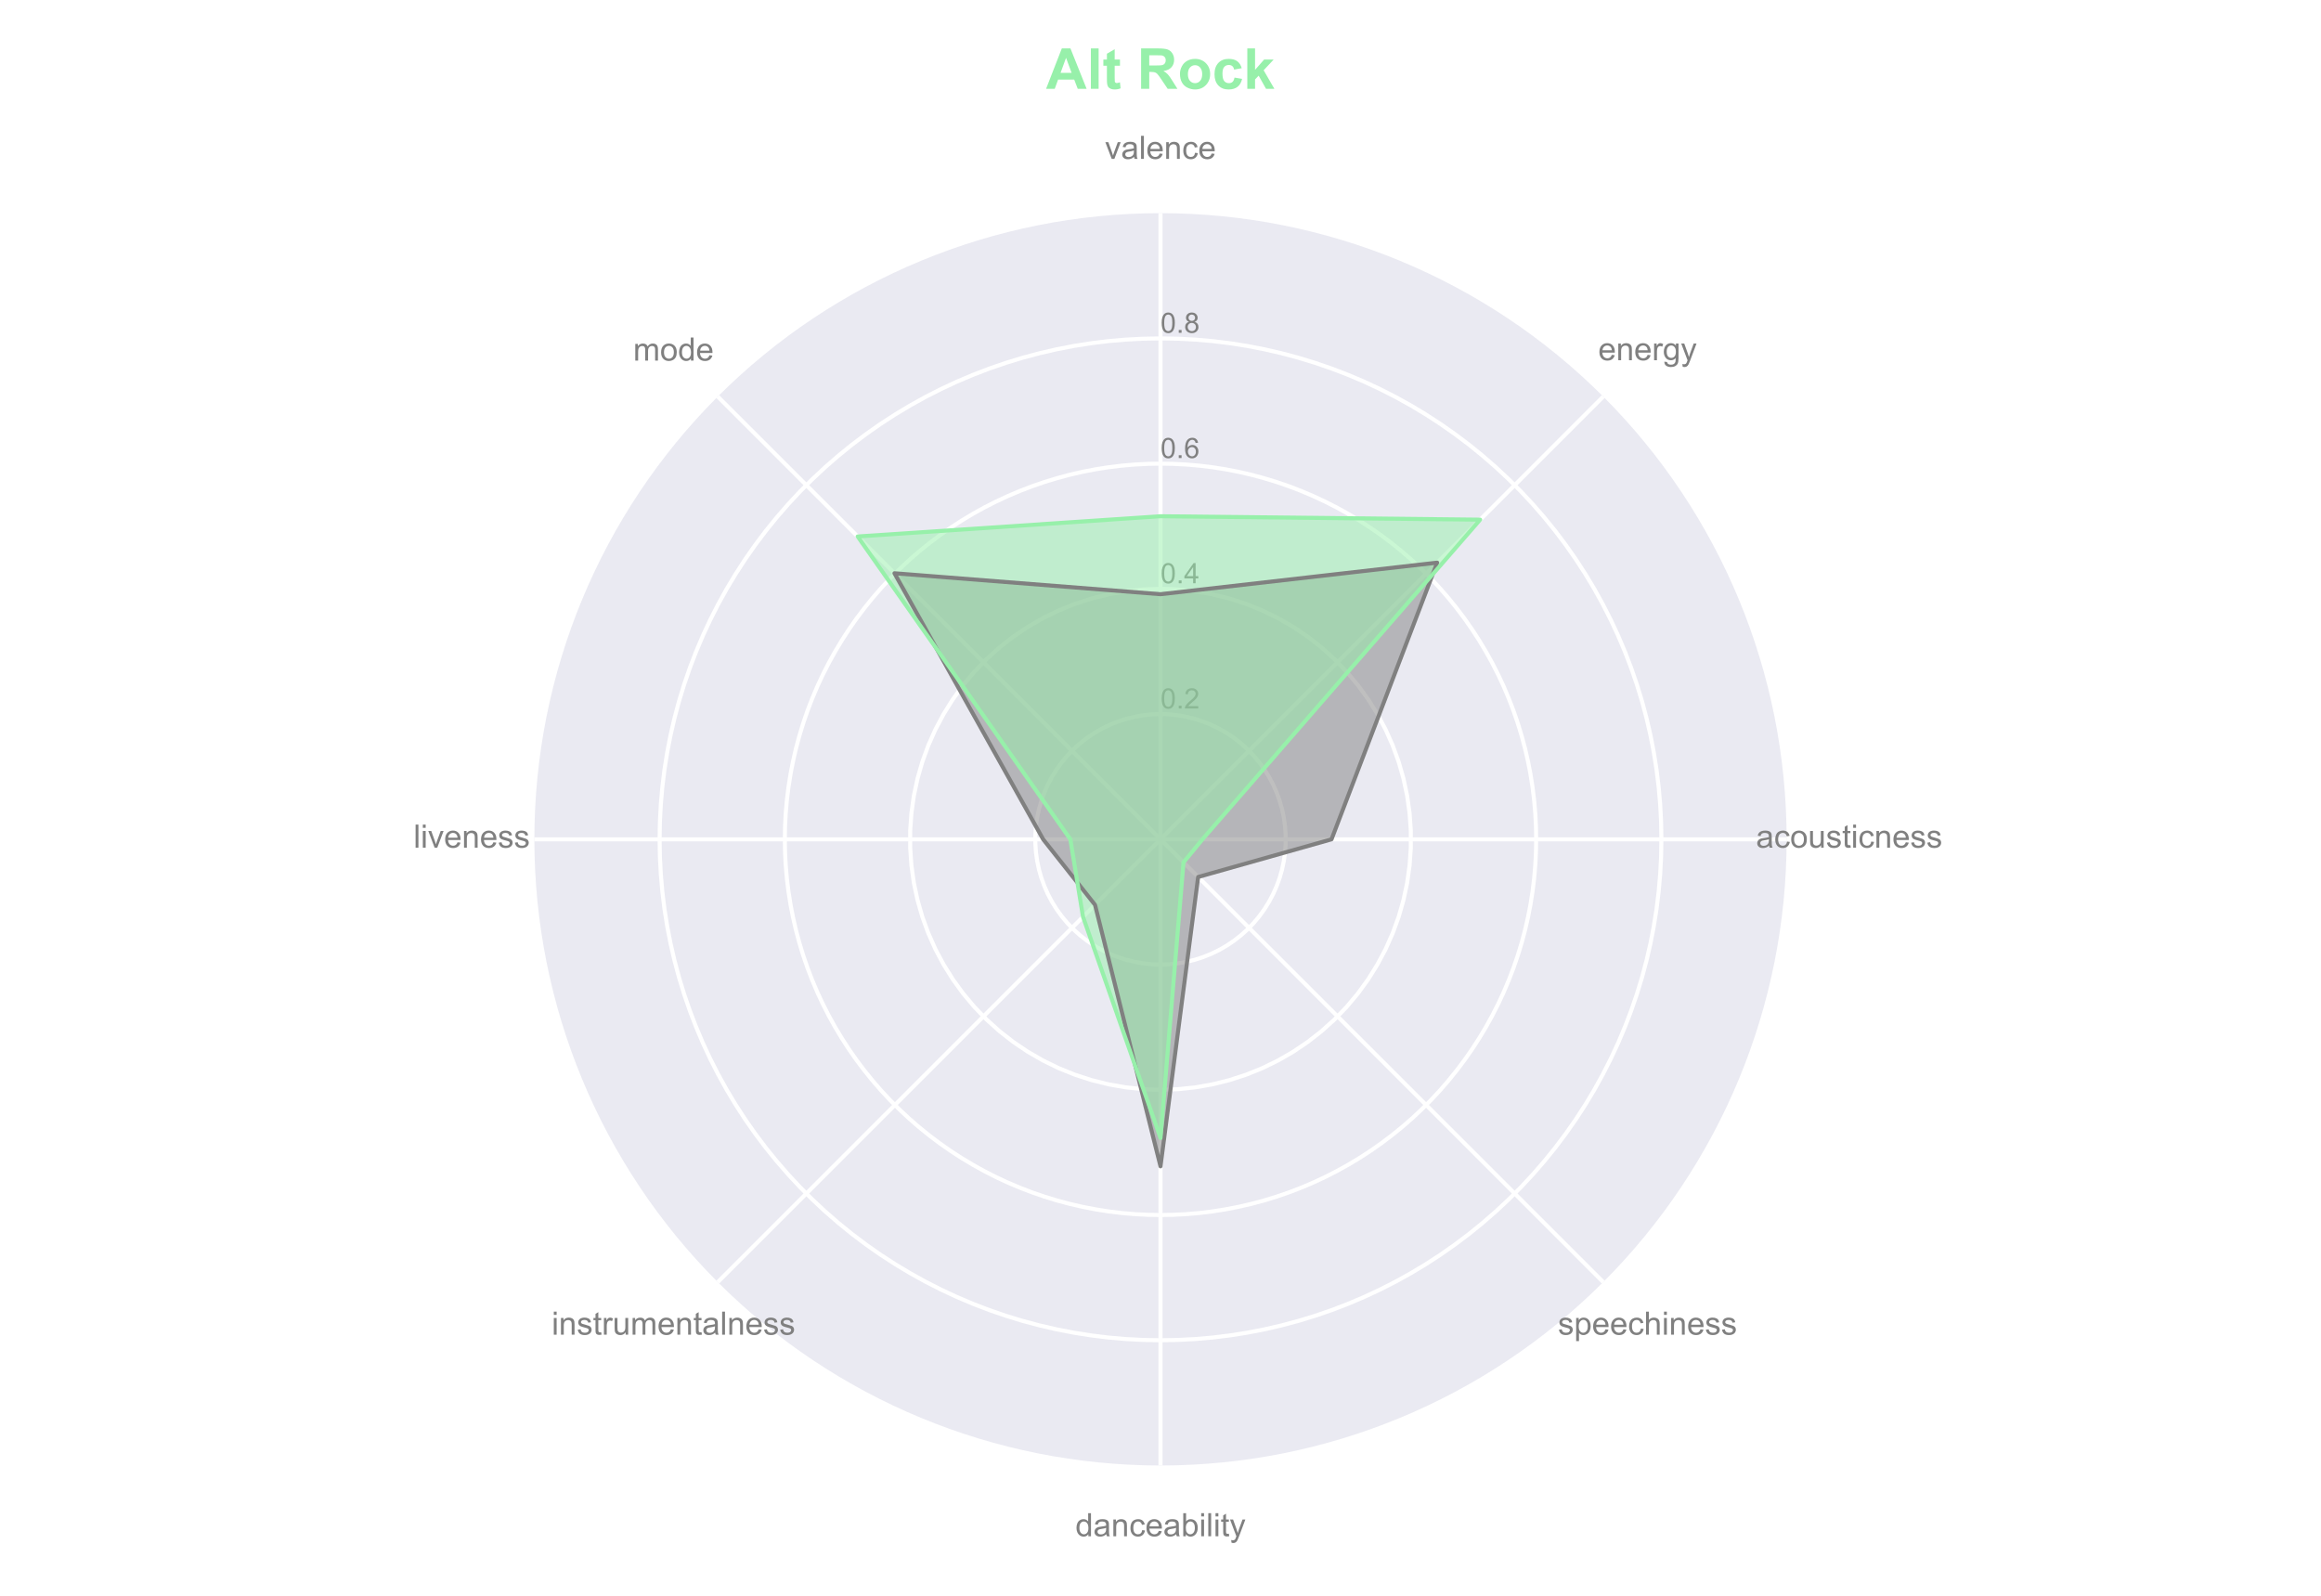 <?xml version="1.0" encoding="utf-8" standalone="no"?>
<!DOCTYPE svg PUBLIC "-//W3C//DTD SVG 1.1//EN"
  "http://www.w3.org/Graphics/SVG/1.1/DTD/svg11.dtd">
<!-- Created with matplotlib (http://matplotlib.org/) -->
<svg height="396pt" version="1.1" viewBox="0 0 576 396" width="576pt" xmlns="http://www.w3.org/2000/svg" xmlns:xlink="http://www.w3.org/1999/xlink">
 <defs>
  <style type="text/css">
*{stroke-linecap:butt;stroke-linejoin:round;}
  </style>
 </defs>
 <g id="figure_1">
  <g id="patch_1">
   <path d="M 0 396 
L 576 396 
L 576 0 
L 0 0 
z
" style="fill:#ffffff;"/>
  </g>
  <g id="axes_1">
   <g id="patch_2">
    <path d="M 288 363.669 
C 329.209 363.669 368.735 347.297 397.874 318.158 
C 427.012 289.019 443.385 249.493 443.385 208.285 
C 443.385 167.076 427.012 127.55 397.874 98.411 
C 368.735 69.272 329.209 52.9 288 52.9 
C 246.791 52.9 207.265 69.272 178.126 98.411 
C 148.988 127.55 132.615 167.076 132.615 208.285 
C 132.615 249.493 148.988 289.019 178.126 318.158 
C 207.265 347.297 246.791 363.669 288 363.669 
z
" style="fill:#eaeaf2;"/>
   </g>
   <g id="matplotlib.axis_1">
    <g id="xtick_1">
     <g id="line2d_1">
      <path clip-path="url(#p786dce035e)" d="M 288 208.285 
L 288 52.9 
" style="fill:none;stroke:#ffffff;stroke-linecap:round;"/>
     </g>
     <g id="text_1">
      <!-- valence -->
      <defs>
       <path d="M 21 0 
L 1.266 51.859 
L 10.547 51.859 
L 21.688 20.797 
Q 23.484 15.766 25 10.359 
Q 26.172 14.453 28.266 20.219 
L 39.797 51.859 
L 48.828 51.859 
L 29.203 0 
z
" id="ArialMT-76"/>
       <path d="M 40.438 6.391 
Q 35.547 2.25 31.031 0.531 
Q 26.516 -1.172 21.344 -1.172 
Q 12.797 -1.172 8.203 3 
Q 3.609 7.172 3.609 13.672 
Q 3.609 17.484 5.344 20.625 
Q 7.078 23.781 9.891 25.688 
Q 12.703 27.594 16.219 28.562 
Q 18.797 29.25 24.031 29.891 
Q 34.672 31.156 39.703 32.906 
Q 39.75 34.719 39.75 35.203 
Q 39.75 40.578 37.25 42.781 
Q 33.891 45.75 27.25 45.75 
Q 21.047 45.75 18.094 43.578 
Q 15.141 41.406 13.719 35.891 
L 5.125 37.062 
Q 6.297 42.578 8.984 45.969 
Q 11.672 49.359 16.75 51.188 
Q 21.828 53.031 28.516 53.031 
Q 35.156 53.031 39.297 51.469 
Q 43.453 49.906 45.406 47.531 
Q 47.359 45.172 48.141 41.547 
Q 48.578 39.312 48.578 33.453 
L 48.578 21.734 
Q 48.578 9.469 49.141 6.219 
Q 49.703 2.984 51.375 0 
L 42.188 0 
Q 40.828 2.734 40.438 6.391 
M 39.703 26.031 
Q 34.906 24.078 25.344 22.703 
Q 19.922 21.922 17.672 20.938 
Q 15.438 19.969 14.203 18.094 
Q 12.984 16.219 12.984 13.922 
Q 12.984 10.406 15.641 8.062 
Q 18.312 5.719 23.438 5.719 
Q 28.516 5.719 32.469 7.938 
Q 36.422 10.156 38.281 14.016 
Q 39.703 17 39.703 22.797 
z
" id="ArialMT-61"/>
       <path d="M 6.391 0 
L 6.391 71.578 
L 15.188 71.578 
L 15.188 0 
z
" id="ArialMT-6c"/>
       <path d="M 42.094 16.703 
L 51.172 15.578 
Q 49.031 7.625 43.219 3.219 
Q 37.406 -1.172 28.375 -1.172 
Q 17 -1.172 10.328 5.828 
Q 3.656 12.844 3.656 25.484 
Q 3.656 38.578 10.391 45.797 
Q 17.141 53.031 27.875 53.031 
Q 38.281 53.031 44.875 45.953 
Q 51.469 38.875 51.469 26.031 
Q 51.469 25.25 51.422 23.688 
L 12.75 23.688 
Q 13.234 15.141 17.578 10.594 
Q 21.922 6.062 28.422 6.062 
Q 33.25 6.062 36.672 8.594 
Q 40.094 11.141 42.094 16.703 
M 13.234 30.906 
L 42.188 30.906 
Q 41.609 37.453 38.875 40.719 
Q 34.672 45.797 27.984 45.797 
Q 21.922 45.797 17.797 41.75 
Q 13.672 37.703 13.234 30.906 
" id="ArialMT-65"/>
       <path d="M 6.594 0 
L 6.594 51.859 
L 14.5 51.859 
L 14.5 44.484 
Q 20.219 53.031 31 53.031 
Q 35.688 53.031 39.625 51.344 
Q 43.562 49.656 45.516 46.922 
Q 47.469 44.188 48.25 40.438 
Q 48.734 37.984 48.734 31.891 
L 48.734 0 
L 39.938 0 
L 39.938 31.547 
Q 39.938 36.922 38.906 39.578 
Q 37.891 42.234 35.281 43.812 
Q 32.672 45.406 29.156 45.406 
Q 23.531 45.406 19.453 41.844 
Q 15.375 38.281 15.375 28.328 
L 15.375 0 
z
" id="ArialMT-6e"/>
       <path d="M 40.438 19 
L 49.078 17.875 
Q 47.656 8.938 41.812 3.875 
Q 35.984 -1.172 27.484 -1.172 
Q 16.844 -1.172 10.375 5.781 
Q 3.906 12.75 3.906 25.734 
Q 3.906 34.125 6.688 40.422 
Q 9.469 46.734 15.156 49.875 
Q 20.844 53.031 27.547 53.031 
Q 35.984 53.031 41.359 48.75 
Q 46.734 44.484 48.25 36.625 
L 39.703 35.297 
Q 38.484 40.531 35.375 43.156 
Q 32.281 45.797 27.875 45.797 
Q 21.234 45.797 17.078 41.031 
Q 12.938 36.281 12.938 25.984 
Q 12.938 15.531 16.938 10.797 
Q 20.953 6.062 27.391 6.062 
Q 32.562 6.062 36.031 9.234 
Q 39.5 12.406 40.438 19 
" id="ArialMT-63"/>
      </defs>
      <g style="fill:#808080;" transform="translate(274.214 39.43)scale(0.08 -0.08)">
       <use xlink:href="#ArialMT-76"/>
       <use x="50" xlink:href="#ArialMT-61"/>
       <use x="105.615" xlink:href="#ArialMT-6c"/>
       <use x="127.832" xlink:href="#ArialMT-65"/>
       <use x="183.447" xlink:href="#ArialMT-6e"/>
       <use x="239.062" xlink:href="#ArialMT-63"/>
       <use x="289.062" xlink:href="#ArialMT-65"/>
      </g>
     </g>
    </g>
    <g id="xtick_2">
     <g id="line2d_2">
      <path clip-path="url(#p786dce035e)" d="M 288 208.285 
L 397.874 98.411 
" style="fill:none;stroke:#ffffff;stroke-linecap:round;"/>
     </g>
     <g id="text_2">
      <!-- energy -->
      <defs>
       <path d="M 6.5 0 
L 6.5 51.859 
L 14.406 51.859 
L 14.406 44 
Q 17.438 49.516 20 51.266 
Q 22.562 53.031 25.641 53.031 
Q 30.078 53.031 34.672 50.203 
L 31.641 42.047 
Q 28.422 43.953 25.203 43.953 
Q 22.312 43.953 20.016 42.219 
Q 17.719 40.484 16.75 37.406 
Q 15.281 32.719 15.281 27.156 
L 15.281 0 
z
" id="ArialMT-72"/>
       <path d="M 4.984 -4.297 
L 13.531 -5.562 
Q 14.062 -9.516 16.5 -11.328 
Q 19.781 -13.766 25.438 -13.766 
Q 31.547 -13.766 34.859 -11.328 
Q 38.188 -8.891 39.359 -4.5 
Q 40.047 -1.812 39.984 6.781 
Q 34.234 0 25.641 0 
Q 14.938 0 9.078 7.719 
Q 3.219 15.438 3.219 26.219 
Q 3.219 33.641 5.906 39.906 
Q 8.594 46.188 13.688 49.609 
Q 18.797 53.031 25.688 53.031 
Q 34.859 53.031 40.828 45.609 
L 40.828 51.859 
L 48.922 51.859 
L 48.922 7.031 
Q 48.922 -5.078 46.453 -10.125 
Q 44 -15.188 38.641 -18.109 
Q 33.297 -21.047 25.484 -21.047 
Q 16.219 -21.047 10.5 -16.875 
Q 4.781 -12.703 4.984 -4.297 
M 12.25 26.859 
Q 12.25 16.656 16.297 11.969 
Q 20.359 7.281 26.469 7.281 
Q 32.516 7.281 36.609 11.938 
Q 40.719 16.609 40.719 26.562 
Q 40.719 36.078 36.5 40.906 
Q 32.281 45.75 26.312 45.75 
Q 20.453 45.75 16.344 40.984 
Q 12.25 36.234 12.25 26.859 
" id="ArialMT-67"/>
       <path d="M 6.203 -19.969 
L 5.219 -11.719 
Q 8.109 -12.5 10.25 -12.5 
Q 13.188 -12.5 14.938 -11.516 
Q 16.703 -10.547 17.828 -8.797 
Q 18.656 -7.469 20.516 -2.25 
Q 20.75 -1.516 21.297 -0.094 
L 1.609 51.859 
L 11.078 51.859 
L 21.875 21.828 
Q 23.969 16.109 25.641 9.812 
Q 27.156 15.875 29.25 21.625 
L 40.328 51.859 
L 49.125 51.859 
L 29.391 -0.875 
Q 26.219 -9.422 24.469 -12.641 
Q 22.125 -17 19.094 -19.016 
Q 16.062 -21.047 11.859 -21.047 
Q 9.328 -21.047 6.203 -19.969 
" id="ArialMT-79"/>
      </defs>
      <g style="fill:#808080;" transform="translate(396.632 89.398)scale(0.08 -0.08)">
       <use xlink:href="#ArialMT-65"/>
       <use x="55.615" xlink:href="#ArialMT-6e"/>
       <use x="111.23" xlink:href="#ArialMT-65"/>
       <use x="166.846" xlink:href="#ArialMT-72"/>
       <use x="200.146" xlink:href="#ArialMT-67"/>
       <use x="255.762" xlink:href="#ArialMT-79"/>
      </g>
     </g>
    </g>
    <g id="xtick_3">
     <g id="line2d_3">
      <path clip-path="url(#p786dce035e)" d="M 288 208.285 
L 443.385 208.285 
" style="fill:none;stroke:#ffffff;stroke-linecap:round;"/>
     </g>
     <g id="text_3">
      <!-- acousticness -->
      <defs>
       <path d="M 3.328 25.922 
Q 3.328 40.328 11.328 47.266 
Q 18.016 53.031 27.641 53.031 
Q 38.328 53.031 45.109 46.016 
Q 51.906 39.016 51.906 26.656 
Q 51.906 16.656 48.906 10.906 
Q 45.906 5.172 40.156 2 
Q 34.422 -1.172 27.641 -1.172 
Q 16.75 -1.172 10.031 5.812 
Q 3.328 12.797 3.328 25.922 
M 12.359 25.922 
Q 12.359 15.969 16.703 11.016 
Q 21.047 6.062 27.641 6.062 
Q 34.188 6.062 38.531 11.031 
Q 42.875 16.016 42.875 26.219 
Q 42.875 35.844 38.5 40.797 
Q 34.125 45.75 27.641 45.75 
Q 21.047 45.75 16.703 40.812 
Q 12.359 35.891 12.359 25.922 
" id="ArialMT-6f"/>
       <path d="M 40.578 0 
L 40.578 7.625 
Q 34.516 -1.172 24.125 -1.172 
Q 19.531 -1.172 15.547 0.578 
Q 11.578 2.344 9.641 5 
Q 7.719 7.672 6.938 11.531 
Q 6.391 14.109 6.391 19.734 
L 6.391 51.859 
L 15.188 51.859 
L 15.188 23.094 
Q 15.188 16.219 15.719 13.812 
Q 16.547 10.359 19.234 8.375 
Q 21.922 6.391 25.875 6.391 
Q 29.828 6.391 33.297 8.422 
Q 36.766 10.453 38.203 13.938 
Q 39.656 17.438 39.656 24.078 
L 39.656 51.859 
L 48.438 51.859 
L 48.438 0 
z
" id="ArialMT-75"/>
       <path d="M 3.078 15.484 
L 11.766 16.844 
Q 12.5 11.625 15.844 8.844 
Q 19.188 6.062 25.203 6.062 
Q 31.25 6.062 34.172 8.516 
Q 37.109 10.984 37.109 14.312 
Q 37.109 17.281 34.516 19 
Q 32.719 20.172 25.531 21.969 
Q 15.875 24.422 12.141 26.203 
Q 8.406 27.984 6.469 31.125 
Q 4.547 34.281 4.547 38.094 
Q 4.547 41.547 6.125 44.5 
Q 7.719 47.469 10.453 49.422 
Q 12.5 50.922 16.031 51.969 
Q 19.578 53.031 23.641 53.031 
Q 29.734 53.031 34.344 51.266 
Q 38.969 49.516 41.156 46.5 
Q 43.359 43.5 44.188 38.484 
L 35.594 37.312 
Q 35.016 41.312 32.203 43.547 
Q 29.391 45.797 24.266 45.797 
Q 18.219 45.797 15.625 43.797 
Q 13.031 41.797 13.031 39.109 
Q 13.031 37.406 14.109 36.031 
Q 15.188 34.625 17.484 33.688 
Q 18.797 33.203 25.25 31.453 
Q 34.578 28.953 38.25 27.359 
Q 41.938 25.781 44.031 22.75 
Q 46.141 19.734 46.141 15.234 
Q 46.141 10.844 43.578 6.953 
Q 41.016 3.078 36.172 0.953 
Q 31.344 -1.172 25.25 -1.172 
Q 15.141 -1.172 9.844 3.031 
Q 4.547 7.234 3.078 15.484 
" id="ArialMT-73"/>
       <path d="M 25.781 7.859 
L 27.047 0.094 
Q 23.344 -0.688 20.406 -0.688 
Q 15.625 -0.688 12.984 0.828 
Q 10.359 2.344 9.281 4.812 
Q 8.203 7.281 8.203 15.188 
L 8.203 45.016 
L 1.766 45.016 
L 1.766 51.859 
L 8.203 51.859 
L 8.203 64.703 
L 16.938 69.969 
L 16.938 51.859 
L 25.781 51.859 
L 25.781 45.016 
L 16.938 45.016 
L 16.938 14.703 
Q 16.938 10.938 17.406 9.859 
Q 17.875 8.797 18.922 8.156 
Q 19.969 7.516 21.922 7.516 
Q 23.391 7.516 25.781 7.859 
" id="ArialMT-74"/>
       <path d="M 6.641 61.469 
L 6.641 71.578 
L 15.438 71.578 
L 15.438 61.469 
z
M 6.641 0 
L 6.641 51.859 
L 15.438 51.859 
L 15.438 0 
z
" id="ArialMT-69"/>
      </defs>
      <g style="fill:#808080;" transform="translate(435.801 210.353)scale(0.08 -0.08)">
       <use xlink:href="#ArialMT-61"/>
       <use x="55.615" xlink:href="#ArialMT-63"/>
       <use x="105.615" xlink:href="#ArialMT-6f"/>
       <use x="161.23" xlink:href="#ArialMT-75"/>
       <use x="216.846" xlink:href="#ArialMT-73"/>
       <use x="266.846" xlink:href="#ArialMT-74"/>
       <use x="294.629" xlink:href="#ArialMT-69"/>
       <use x="316.846" xlink:href="#ArialMT-63"/>
       <use x="366.846" xlink:href="#ArialMT-6e"/>
       <use x="422.461" xlink:href="#ArialMT-65"/>
       <use x="478.076" xlink:href="#ArialMT-73"/>
       <use x="528.076" xlink:href="#ArialMT-73"/>
      </g>
     </g>
    </g>
    <g id="xtick_4">
     <g id="line2d_4">
      <path clip-path="url(#p786dce035e)" d="M 288 208.285 
L 397.874 318.158 
" style="fill:none;stroke:#ffffff;stroke-linecap:round;"/>
     </g>
     <g id="text_4">
      <!-- speechiness -->
      <defs>
       <path d="M 6.594 -19.875 
L 6.594 51.859 
L 14.594 51.859 
L 14.594 45.125 
Q 17.438 49.078 21 51.047 
Q 24.562 53.031 29.641 53.031 
Q 36.281 53.031 41.359 49.609 
Q 46.438 46.188 49.016 39.953 
Q 51.609 33.734 51.609 26.312 
Q 51.609 18.359 48.75 11.984 
Q 45.906 5.609 40.453 2.219 
Q 35.016 -1.172 29 -1.172 
Q 24.609 -1.172 21.109 0.688 
Q 17.625 2.547 15.375 5.375 
L 15.375 -19.875 
z
M 14.547 25.641 
Q 14.547 15.625 18.594 10.844 
Q 22.656 6.062 28.422 6.062 
Q 34.281 6.062 38.453 11.016 
Q 42.625 15.969 42.625 26.375 
Q 42.625 36.281 38.547 41.203 
Q 34.469 46.141 28.812 46.141 
Q 23.188 46.141 18.859 40.891 
Q 14.547 35.641 14.547 25.641 
" id="ArialMT-70"/>
       <path d="M 6.594 0 
L 6.594 71.578 
L 15.375 71.578 
L 15.375 45.906 
Q 21.531 53.031 30.906 53.031 
Q 36.672 53.031 40.922 50.75 
Q 45.172 48.484 47 44.484 
Q 48.828 40.484 48.828 32.859 
L 48.828 0 
L 40.047 0 
L 40.047 32.859 
Q 40.047 39.453 37.188 42.453 
Q 34.328 45.453 29.109 45.453 
Q 25.203 45.453 21.75 43.422 
Q 18.312 41.406 16.844 37.938 
Q 15.375 34.469 15.375 28.375 
L 15.375 0 
z
" id="ArialMT-68"/>
      </defs>
      <g style="fill:#808080;" transform="translate(386.626 331.214)scale(0.08 -0.08)">
       <use xlink:href="#ArialMT-73"/>
       <use x="50" xlink:href="#ArialMT-70"/>
       <use x="105.615" xlink:href="#ArialMT-65"/>
       <use x="161.23" xlink:href="#ArialMT-65"/>
       <use x="216.846" xlink:href="#ArialMT-63"/>
       <use x="266.846" xlink:href="#ArialMT-68"/>
       <use x="322.461" xlink:href="#ArialMT-69"/>
       <use x="344.678" xlink:href="#ArialMT-6e"/>
       <use x="400.293" xlink:href="#ArialMT-65"/>
       <use x="455.908" xlink:href="#ArialMT-73"/>
       <use x="505.908" xlink:href="#ArialMT-73"/>
      </g>
     </g>
    </g>
    <g id="xtick_5">
     <g id="line2d_5">
      <path clip-path="url(#p786dce035e)" d="M 288 208.285 
L 288 363.669 
" style="fill:none;stroke:#ffffff;stroke-linecap:round;"/>
     </g>
     <g id="text_5">
      <!-- danceability -->
      <defs>
       <path d="M 40.234 0 
L 40.234 6.547 
Q 35.297 -1.172 25.734 -1.172 
Q 19.531 -1.172 14.328 2.25 
Q 9.125 5.672 6.266 11.797 
Q 3.422 17.922 3.422 25.875 
Q 3.422 33.641 6 39.969 
Q 8.594 46.297 13.766 49.656 
Q 18.953 53.031 25.344 53.031 
Q 30.031 53.031 33.688 51.047 
Q 37.359 49.078 39.656 45.906 
L 39.656 71.578 
L 48.391 71.578 
L 48.391 0 
z
M 12.453 25.875 
Q 12.453 15.922 16.641 10.984 
Q 20.844 6.062 26.562 6.062 
Q 32.328 6.062 36.344 10.766 
Q 40.375 15.484 40.375 25.141 
Q 40.375 35.797 36.266 40.766 
Q 32.172 45.75 26.172 45.75 
Q 20.312 45.75 16.375 40.969 
Q 12.453 36.188 12.453 25.875 
" id="ArialMT-64"/>
       <path d="M 14.703 0 
L 6.547 0 
L 6.547 71.578 
L 15.328 71.578 
L 15.328 46.047 
Q 20.906 53.031 29.547 53.031 
Q 34.328 53.031 38.594 51.094 
Q 42.875 49.172 45.625 45.672 
Q 48.391 42.188 49.953 37.25 
Q 51.516 32.328 51.516 26.703 
Q 51.516 13.375 44.922 6.094 
Q 38.328 -1.172 29.109 -1.172 
Q 19.922 -1.172 14.703 6.5 
z
M 14.594 26.312 
Q 14.594 17 17.141 12.844 
Q 21.297 6.062 28.375 6.062 
Q 34.125 6.062 38.328 11.062 
Q 42.531 16.062 42.531 25.984 
Q 42.531 36.141 38.5 40.969 
Q 34.469 45.797 28.766 45.797 
Q 23 45.797 18.797 40.797 
Q 14.594 35.797 14.594 26.312 
" id="ArialMT-62"/>
      </defs>
      <g style="fill:#808080;" transform="translate(266.876 381.229)scale(0.08 -0.08)">
       <use xlink:href="#ArialMT-64"/>
       <use x="55.615" xlink:href="#ArialMT-61"/>
       <use x="111.23" xlink:href="#ArialMT-6e"/>
       <use x="166.846" xlink:href="#ArialMT-63"/>
       <use x="216.846" xlink:href="#ArialMT-65"/>
       <use x="272.461" xlink:href="#ArialMT-61"/>
       <use x="328.076" xlink:href="#ArialMT-62"/>
       <use x="383.691" xlink:href="#ArialMT-69"/>
       <use x="405.908" xlink:href="#ArialMT-6c"/>
       <use x="428.125" xlink:href="#ArialMT-69"/>
       <use x="450.342" xlink:href="#ArialMT-74"/>
       <use x="478.125" xlink:href="#ArialMT-79"/>
      </g>
     </g>
    </g>
    <g id="xtick_6">
     <g id="line2d_6">
      <path clip-path="url(#p786dce035e)" d="M 288 208.285 
L 178.126 318.158 
" style="fill:none;stroke:#ffffff;stroke-linecap:round;"/>
     </g>
     <g id="text_6">
      <!-- instrumentalness -->
      <defs>
       <path d="M 6.594 0 
L 6.594 51.859 
L 14.453 51.859 
L 14.453 44.578 
Q 16.891 48.391 20.938 50.703 
Q 25 53.031 30.172 53.031 
Q 35.938 53.031 39.625 50.641 
Q 43.312 48.25 44.828 43.953 
Q 50.984 53.031 60.844 53.031 
Q 68.562 53.031 72.703 48.75 
Q 76.859 44.484 76.859 35.594 
L 76.859 0 
L 68.109 0 
L 68.109 32.672 
Q 68.109 37.938 67.25 40.25 
Q 66.406 42.578 64.156 43.984 
Q 61.922 45.406 58.891 45.406 
Q 53.422 45.406 49.797 41.766 
Q 46.188 38.141 46.188 30.125 
L 46.188 0 
L 37.406 0 
L 37.406 33.688 
Q 37.406 39.547 35.25 42.469 
Q 33.109 45.406 28.219 45.406 
Q 24.516 45.406 21.359 43.453 
Q 18.219 41.5 16.797 37.734 
Q 15.375 33.984 15.375 26.906 
L 15.375 0 
z
" id="ArialMT-6d"/>
      </defs>
      <g style="fill:#808080;" transform="translate(136.905 331.214)scale(0.08 -0.08)">
       <use xlink:href="#ArialMT-69"/>
       <use x="22.217" xlink:href="#ArialMT-6e"/>
       <use x="77.832" xlink:href="#ArialMT-73"/>
       <use x="127.832" xlink:href="#ArialMT-74"/>
       <use x="155.615" xlink:href="#ArialMT-72"/>
       <use x="188.916" xlink:href="#ArialMT-75"/>
       <use x="244.531" xlink:href="#ArialMT-6d"/>
       <use x="327.832" xlink:href="#ArialMT-65"/>
       <use x="383.447" xlink:href="#ArialMT-6e"/>
       <use x="439.062" xlink:href="#ArialMT-74"/>
       <use x="466.846" xlink:href="#ArialMT-61"/>
       <use x="522.461" xlink:href="#ArialMT-6c"/>
       <use x="544.678" xlink:href="#ArialMT-6e"/>
       <use x="600.293" xlink:href="#ArialMT-65"/>
       <use x="655.908" xlink:href="#ArialMT-73"/>
       <use x="705.908" xlink:href="#ArialMT-73"/>
      </g>
     </g>
    </g>
    <g id="xtick_7">
     <g id="line2d_7">
      <path clip-path="url(#p786dce035e)" d="M 288 208.285 
L 132.615 208.285 
" style="fill:none;stroke:#ffffff;stroke-linecap:round;"/>
     </g>
     <g id="text_7">
      <!-- liveness -->
      <g style="fill:#808080;" transform="translate(102.626 210.353)scale(0.08 -0.08)">
       <use xlink:href="#ArialMT-6c"/>
       <use x="22.217" xlink:href="#ArialMT-69"/>
       <use x="44.434" xlink:href="#ArialMT-76"/>
       <use x="94.434" xlink:href="#ArialMT-65"/>
       <use x="150.049" xlink:href="#ArialMT-6e"/>
       <use x="205.664" xlink:href="#ArialMT-65"/>
       <use x="261.279" xlink:href="#ArialMT-73"/>
       <use x="311.279" xlink:href="#ArialMT-73"/>
      </g>
     </g>
    </g>
    <g id="xtick_8">
     <g id="line2d_8">
      <path clip-path="url(#p786dce035e)" d="M 288 208.285 
L 178.126 98.411 
" style="fill:none;stroke:#ffffff;stroke-linecap:round;"/>
     </g>
     <g id="text_8">
      <!-- mode -->
      <g style="fill:#808080;" transform="translate(157.134 89.492)scale(0.08 -0.08)">
       <use xlink:href="#ArialMT-6d"/>
       <use x="83.301" xlink:href="#ArialMT-6f"/>
       <use x="138.916" xlink:href="#ArialMT-64"/>
       <use x="194.531" xlink:href="#ArialMT-65"/>
      </g>
     </g>
    </g>
   </g>
   <g id="matplotlib.axis_2">
    <g id="ytick_1">
     <g id="line2d_9">
      <path clip-path="url(#p786dce035e)" d="M 288 177.208 
L 289.085 177.227 
L 290.168 177.283 
L 292.325 177.51 
L 294.461 177.887 
L 296.566 178.412 
L 298.629 179.082 
L 300.64 179.894 
L 302.59 180.845 
L 304.468 181.93 
L 306.267 183.143 
L 307.976 184.478 
L 309.588 185.93 
L 311.095 187.49 
L 312.489 189.152 
L 313.764 190.907 
L 314.913 192.746 
L 315.932 194.661 
L 316.814 196.643 
L 317.556 198.681 
L 318.154 200.766 
L 318.605 202.888 
L 318.907 205.036 
L 319.058 207.2 
L 319.058 209.369 
L 318.907 211.533 
L 318.605 213.681 
L 318.154 215.803 
L 317.556 217.888 
L 316.814 219.926 
L 315.932 221.908 
L 314.913 223.823 
L 313.764 225.663 
L 312.489 227.418 
L 311.095 229.079 
L 309.588 230.64 
L 307.976 232.091 
L 306.267 233.426 
L 304.468 234.639 
L 302.59 235.724 
L 300.64 236.675 
L 298.629 237.487 
L 296.566 238.158 
L 294.461 238.682 
L 292.325 239.059 
L 290.168 239.286 
L 288 239.362 
L 285.832 239.286 
L 283.675 239.059 
L 281.539 238.682 
L 279.434 238.158 
L 277.371 237.487 
L 275.36 236.675 
L 273.41 235.724 
L 271.532 234.639 
L 269.733 233.426 
L 268.024 232.091 
L 266.412 230.64 
L 264.905 229.079 
L 263.511 227.418 
L 262.236 225.663 
L 261.087 223.823 
L 260.068 221.908 
L 259.186 219.926 
L 258.444 217.888 
L 257.846 215.803 
L 257.395 213.681 
L 257.093 211.533 
L 256.942 209.369 
L 256.942 207.2 
L 257.093 205.036 
L 257.395 202.888 
L 257.846 200.766 
L 258.444 198.681 
L 259.186 196.643 
L 260.068 194.661 
L 261.087 192.746 
L 262.236 190.907 
L 263.511 189.152 
L 264.905 187.49 
L 266.412 185.93 
L 268.024 184.478 
L 269.733 183.143 
L 271.532 181.93 
L 273.41 180.845 
L 275.36 179.894 
L 277.371 179.082 
L 279.434 178.412 
L 281.539 177.887 
L 283.675 177.51 
L 285.832 177.283 
L 288 177.208 
L 288 177.208 
" style="fill:none;stroke:#ffffff;stroke-linecap:round;"/>
     </g>
     <g id="text_9">
      <!-- 0.2 -->
      <defs>
       <path d="M 4.156 35.297 
Q 4.156 48 6.766 55.734 
Q 9.375 63.484 14.516 67.672 
Q 19.672 71.875 27.484 71.875 
Q 33.25 71.875 37.594 69.547 
Q 41.938 67.234 44.766 62.859 
Q 47.609 58.5 49.219 52.219 
Q 50.828 45.953 50.828 35.297 
Q 50.828 22.703 48.234 14.969 
Q 45.656 7.234 40.5 3 
Q 35.359 -1.219 27.484 -1.219 
Q 17.141 -1.219 11.234 6.203 
Q 4.156 15.141 4.156 35.297 
M 13.188 35.297 
Q 13.188 17.672 17.312 11.828 
Q 21.438 6 27.484 6 
Q 33.547 6 37.672 11.859 
Q 41.797 17.719 41.797 35.297 
Q 41.797 52.984 37.672 58.781 
Q 33.547 64.594 27.391 64.594 
Q 21.344 64.594 17.719 59.469 
Q 13.188 52.938 13.188 35.297 
" id="ArialMT-30"/>
       <path d="M 9.078 0 
L 9.078 10.016 
L 19.094 10.016 
L 19.094 0 
z
" id="ArialMT-2e"/>
       <path d="M 50.344 8.453 
L 50.344 0 
L 3.031 0 
Q 2.938 3.172 4.047 6.109 
Q 5.859 10.938 9.828 15.625 
Q 13.812 20.312 21.344 26.469 
Q 33.016 36.031 37.109 41.625 
Q 41.219 47.219 41.219 52.203 
Q 41.219 57.422 37.469 61 
Q 33.734 64.594 27.734 64.594 
Q 21.391 64.594 17.578 60.781 
Q 13.766 56.984 13.719 50.25 
L 4.688 51.172 
Q 5.609 61.281 11.656 66.578 
Q 17.719 71.875 27.938 71.875 
Q 38.234 71.875 44.234 66.156 
Q 50.25 60.453 50.25 52 
Q 50.25 47.703 48.484 43.547 
Q 46.734 39.406 42.656 34.812 
Q 38.578 30.219 29.109 22.219 
Q 21.188 15.578 18.938 13.203 
Q 16.703 10.844 15.234 8.453 
z
" id="ArialMT-32"/>
      </defs>
      <g style="fill:#808080;" transform="translate(288 175.816)scale(0.07 -0.07)">
       <use xlink:href="#ArialMT-30"/>
       <use x="55.615" xlink:href="#ArialMT-2e"/>
       <use x="83.398" xlink:href="#ArialMT-32"/>
      </g>
     </g>
    </g>
    <g id="ytick_2">
     <g id="line2d_10">
      <path clip-path="url(#p786dce035e)" d="M 288 146.131 
L 290.169 146.169 
L 292.336 146.282 
L 296.65 146.736 
L 300.923 147.489 
L 305.132 148.539 
L 309.258 149.879 
L 313.28 151.504 
L 317.179 153.406 
L 320.937 155.575 
L 324.533 158.001 
L 327.952 160.672 
L 331.176 163.575 
L 334.189 166.696 
L 336.978 170.019 
L 339.528 173.529 
L 341.827 177.208 
L 343.864 181.038 
L 345.628 185.001 
L 347.112 189.078 
L 348.308 193.248 
L 349.21 197.492 
L 349.813 201.788 
L 350.116 206.116 
L 350.116 210.454 
L 349.813 214.782 
L 349.21 219.078 
L 348.308 223.321 
L 347.112 227.491 
L 345.628 231.568 
L 343.864 235.531 
L 341.827 239.362 
L 339.528 243.041 
L 336.978 246.55 
L 334.189 249.874 
L 331.176 252.994 
L 327.952 255.897 
L 324.533 258.568 
L 320.937 260.994 
L 317.179 263.163 
L 313.28 265.065 
L 309.258 266.69 
L 305.132 268.031 
L 300.923 269.08 
L 296.65 269.834 
L 292.336 270.287 
L 288 270.439 
L 283.664 270.287 
L 279.35 269.834 
L 275.077 269.08 
L 270.868 268.031 
L 266.742 266.69 
L 262.72 265.065 
L 258.821 263.163 
L 255.063 260.994 
L 251.467 258.568 
L 248.048 255.897 
L 244.824 252.994 
L 241.811 249.874 
L 239.022 246.55 
L 236.472 243.041 
L 234.173 239.362 
L 232.136 235.531 
L 230.372 231.568 
L 228.888 227.491 
L 227.692 223.321 
L 226.79 219.078 
L 226.187 214.782 
L 225.884 210.454 
L 225.884 206.116 
L 226.187 201.788 
L 226.79 197.492 
L 227.692 193.248 
L 228.888 189.078 
L 230.372 185.001 
L 232.136 181.038 
L 234.173 177.208 
L 236.472 173.529 
L 239.022 170.019 
L 241.811 166.696 
L 244.824 163.575 
L 248.048 160.672 
L 251.467 158.001 
L 255.063 155.575 
L 258.821 153.406 
L 262.72 151.504 
L 266.742 149.879 
L 270.868 148.539 
L 275.077 147.489 
L 279.35 146.736 
L 283.664 146.282 
L 288 146.131 
L 288 146.131 
" style="fill:none;stroke:#ffffff;stroke-linecap:round;"/>
     </g>
     <g id="text_10">
      <!-- 0.4 -->
      <defs>
       <path d="M 32.328 0 
L 32.328 17.141 
L 1.266 17.141 
L 1.266 25.203 
L 33.938 71.578 
L 41.109 71.578 
L 41.109 25.203 
L 50.781 25.203 
L 50.781 17.141 
L 41.109 17.141 
L 41.109 0 
z
M 32.328 25.203 
L 32.328 57.469 
L 9.906 25.203 
z
" id="ArialMT-34"/>
      </defs>
      <g style="fill:#808080;" transform="translate(288 144.74)scale(0.07 -0.07)">
       <use xlink:href="#ArialMT-30"/>
       <use x="55.615" xlink:href="#ArialMT-2e"/>
       <use x="83.398" xlink:href="#ArialMT-34"/>
      </g>
     </g>
    </g>
    <g id="ytick_3">
     <g id="line2d_11">
      <path clip-path="url(#p786dce035e)" d="M 288 115.054 
L 291.254 115.111 
L 294.503 115.281 
L 297.745 115.565 
L 300.975 115.961 
L 304.189 116.47 
L 307.384 117.091 
L 310.555 117.823 
L 313.698 118.665 
L 316.81 119.617 
L 319.887 120.676 
L 322.925 121.843 
L 325.92 123.114 
L 328.87 124.489 
L 331.769 125.967 
L 334.615 127.544 
L 337.405 129.22 
L 340.134 130.993 
L 342.8 132.859 
L 345.399 134.818 
L 347.928 136.866 
L 350.384 139.001 
L 352.764 141.22 
L 355.065 143.521 
L 357.284 145.901 
L 359.419 148.357 
L 361.467 150.886 
L 363.425 153.485 
L 365.292 156.151 
L 367.064 158.88 
L 368.74 161.669 
L 370.318 164.515 
L 371.795 167.415 
L 373.171 170.364 
L 374.442 173.36 
L 375.608 176.398 
L 376.668 179.475 
L 377.619 182.587 
L 378.461 185.73 
L 379.193 188.901 
L 379.814 192.095 
L 380.324 195.309 
L 380.72 198.539 
L 381.004 201.781 
L 381.174 205.031 
L 381.231 208.285 
L 381.174 211.538 
L 381.004 214.788 
L 380.72 218.03 
L 380.324 221.26 
L 379.814 224.474 
L 379.193 227.668 
L 378.461 230.839 
L 377.619 233.983 
L 376.668 237.095 
L 375.608 240.171 
L 374.442 243.21 
L 373.171 246.205 
L 371.795 249.154 
L 370.318 252.054 
L 368.74 254.9 
L 367.064 257.689 
L 365.292 260.419 
L 363.425 263.084 
L 361.467 265.683 
L 359.419 268.212 
L 357.284 270.668 
L 355.065 273.048 
L 352.764 275.349 
L 350.384 277.569 
L 347.928 279.704 
L 345.399 281.752 
L 342.8 283.71 
L 340.134 285.577 
L 337.405 287.349 
L 334.615 289.025 
L 331.769 290.603 
L 328.87 292.08 
L 325.92 293.455 
L 322.925 294.727 
L 319.887 295.893 
L 316.81 296.952 
L 313.698 297.904 
L 310.555 298.746 
L 307.384 299.478 
L 304.189 300.099 
L 300.975 300.608 
L 297.745 301.005 
L 294.503 301.288 
L 291.254 301.459 
L 288 301.515 
L 284.746 301.459 
L 281.497 301.288 
L 278.255 301.005 
L 275.025 300.608 
L 271.811 300.099 
L 268.616 299.478 
L 265.445 298.746 
L 262.302 297.904 
L 259.19 296.952 
L 256.113 295.893 
L 253.075 294.727 
L 250.08 293.455 
L 247.13 292.08 
L 244.231 290.603 
L 241.385 289.025 
L 238.595 287.349 
L 235.866 285.577 
L 233.2 283.71 
L 230.601 281.752 
L 228.072 279.704 
L 225.616 277.569 
L 223.236 275.349 
L 220.935 273.048 
L 218.716 270.668 
L 216.581 268.212 
L 214.533 265.683 
L 212.575 263.084 
L 210.708 260.419 
L 208.936 257.689 
L 207.26 254.9 
L 205.682 252.054 
L 204.205 249.154 
L 202.829 246.205 
L 201.558 243.21 
L 200.392 240.171 
L 199.332 237.095 
L 198.381 233.983 
L 197.539 230.839 
L 196.807 227.668 
L 196.186 224.474 
L 195.677 221.26 
L 195.28 218.03 
L 194.996 214.788 
L 194.826 211.538 
L 194.769 208.285 
L 194.826 205.031 
L 194.996 201.781 
L 195.28 198.539 
L 195.677 195.309 
L 196.186 192.095 
L 196.807 188.901 
L 197.539 185.73 
L 198.381 182.587 
L 199.332 179.475 
L 200.392 176.398 
L 201.558 173.36 
L 202.829 170.364 
L 204.205 167.415 
L 205.682 164.515 
L 207.26 161.669 
L 208.936 158.88 
L 210.708 156.151 
L 212.575 153.485 
L 214.533 150.886 
L 216.581 148.357 
L 218.716 145.901 
L 220.935 143.521 
L 223.236 141.22 
L 225.616 139.001 
L 228.072 136.866 
L 230.601 134.818 
L 233.2 132.859 
L 235.866 130.993 
L 238.595 129.22 
L 241.385 127.544 
L 244.231 125.967 
L 247.13 124.489 
L 250.08 123.114 
L 253.075 121.843 
L 256.113 120.676 
L 259.19 119.617 
L 262.302 118.665 
L 265.445 117.823 
L 268.616 117.091 
L 271.811 116.47 
L 275.025 115.961 
L 278.255 115.565 
L 281.497 115.281 
L 284.746 115.111 
L 288 115.054 
L 288 115.054 
" style="fill:none;stroke:#ffffff;stroke-linecap:round;"/>
     </g>
     <g id="text_11">
      <!-- 0.6 -->
      <defs>
       <path d="M 49.75 54.047 
L 41.016 53.375 
Q 39.844 58.547 37.703 60.891 
Q 34.125 64.656 28.906 64.656 
Q 24.703 64.656 21.531 62.312 
Q 17.391 59.281 14.984 53.469 
Q 12.594 47.656 12.5 36.922 
Q 15.672 41.75 20.266 44.094 
Q 24.859 46.438 29.891 46.438 
Q 38.672 46.438 44.844 39.969 
Q 51.031 33.5 51.031 23.25 
Q 51.031 16.5 48.125 10.719 
Q 45.219 4.938 40.141 1.859 
Q 35.062 -1.219 28.609 -1.219 
Q 17.625 -1.219 10.688 6.859 
Q 3.766 14.938 3.766 33.5 
Q 3.766 54.25 11.422 63.672 
Q 18.109 71.875 29.438 71.875 
Q 37.891 71.875 43.281 67.141 
Q 48.688 62.406 49.75 54.047 
M 13.875 23.188 
Q 13.875 18.656 15.797 14.5 
Q 17.719 10.359 21.188 8.172 
Q 24.656 6 28.469 6 
Q 34.031 6 38.031 10.484 
Q 42.047 14.984 42.047 22.703 
Q 42.047 30.125 38.078 34.391 
Q 34.125 38.672 28.125 38.672 
Q 22.172 38.672 18.016 34.391 
Q 13.875 30.125 13.875 23.188 
" id="ArialMT-36"/>
      </defs>
      <g style="fill:#808080;" transform="translate(288 113.663)scale(0.07 -0.07)">
       <use xlink:href="#ArialMT-30"/>
       <use x="55.615" xlink:href="#ArialMT-2e"/>
       <use x="83.398" xlink:href="#ArialMT-36"/>
      </g>
     </g>
    </g>
    <g id="ytick_4">
     <g id="line2d_12">
      <path clip-path="url(#p786dce035e)" d="M 288 83.977 
L 292.338 84.053 
L 296.671 84.28 
L 300.994 84.658 
L 305.3 85.187 
L 309.586 85.865 
L 313.845 86.693 
L 318.073 87.669 
L 322.264 88.792 
L 326.413 90.061 
L 330.516 91.474 
L 334.567 93.029 
L 338.561 94.724 
L 342.493 96.558 
L 346.359 98.527 
L 350.154 100.631 
L 353.873 102.866 
L 357.512 105.229 
L 361.066 107.718 
L 364.531 110.329 
L 367.903 113.059 
L 371.178 115.906 
L 374.351 118.865 
L 377.42 121.933 
L 380.379 125.107 
L 383.225 128.381 
L 385.956 131.753 
L 388.567 135.218 
L 391.056 138.773 
L 393.419 142.412 
L 395.654 146.131 
L 397.757 149.926 
L 399.727 153.792 
L 401.561 157.724 
L 403.256 161.718 
L 404.811 165.769 
L 406.224 169.871 
L 407.492 174.021 
L 408.615 178.212 
L 409.591 182.44 
L 410.419 186.699 
L 411.098 190.984 
L 411.627 195.291 
L 412.005 199.613 
L 412.232 203.946 
L 412.308 208.285 
L 412.232 212.623 
L 412.005 216.956 
L 411.627 221.278 
L 411.098 225.585 
L 410.419 229.87 
L 409.591 234.13 
L 408.615 238.357 
L 407.492 242.549 
L 406.224 246.698 
L 404.811 250.8 
L 403.256 254.851 
L 401.561 258.845 
L 399.727 262.778 
L 397.757 266.644 
L 395.654 270.439 
L 393.419 274.158 
L 391.056 277.797 
L 388.567 281.351 
L 385.956 284.816 
L 383.225 288.188 
L 380.379 291.463 
L 377.42 294.636 
L 374.351 297.704 
L 371.178 300.663 
L 367.903 303.51 
L 364.531 306.241 
L 361.066 308.852 
L 357.512 311.34 
L 353.873 313.704 
L 350.154 315.938 
L 346.359 318.042 
L 342.493 320.012 
L 338.561 321.845 
L 334.567 323.541 
L 330.516 325.096 
L 326.413 326.508 
L 322.264 327.777 
L 318.073 328.9 
L 313.845 329.876 
L 309.586 330.704 
L 305.3 331.383 
L 300.994 331.911 
L 296.671 332.29 
L 292.338 332.517 
L 288 332.592 
L 283.662 332.517 
L 279.329 332.29 
L 275.006 331.911 
L 270.7 331.383 
L 266.414 330.704 
L 262.155 329.876 
L 257.927 328.9 
L 253.736 327.777 
L 249.587 326.508 
L 245.484 325.096 
L 241.433 323.541 
L 237.439 321.845 
L 233.507 320.012 
L 229.641 318.042 
L 225.846 315.938 
L 222.127 313.704 
L 218.488 311.34 
L 214.934 308.852 
L 211.469 306.241 
L 208.097 303.51 
L 204.822 300.663 
L 201.649 297.704 
L 198.58 294.636 
L 195.621 291.463 
L 192.775 288.188 
L 190.044 284.816 
L 187.433 281.351 
L 184.944 277.797 
L 182.581 274.158 
L 180.346 270.439 
L 178.243 266.644 
L 176.273 262.778 
L 174.439 258.845 
L 172.744 254.851 
L 171.189 250.8 
L 169.776 246.698 
L 168.508 242.549 
L 167.385 238.357 
L 166.409 234.13 
L 165.581 229.87 
L 164.902 225.585 
L 164.373 221.278 
L 163.995 216.956 
L 163.768 212.623 
L 163.692 208.285 
L 163.768 203.946 
L 163.995 199.613 
L 164.373 195.291 
L 164.902 190.984 
L 165.581 186.699 
L 166.409 182.44 
L 167.385 178.212 
L 168.508 174.021 
L 169.776 169.871 
L 171.189 165.769 
L 172.744 161.718 
L 174.439 157.724 
L 176.273 153.792 
L 178.243 149.926 
L 180.346 146.131 
L 182.581 142.412 
L 184.944 138.773 
L 187.433 135.218 
L 190.044 131.753 
L 192.775 128.381 
L 195.621 125.107 
L 198.58 121.933 
L 201.649 118.865 
L 204.822 115.906 
L 208.097 113.059 
L 211.469 110.329 
L 214.934 107.718 
L 218.488 105.229 
L 222.127 102.866 
L 225.846 100.631 
L 229.641 98.527 
L 233.507 96.558 
L 237.439 94.724 
L 241.433 93.029 
L 245.484 91.474 
L 249.587 90.061 
L 253.736 88.792 
L 257.927 87.669 
L 262.155 86.693 
L 266.414 85.865 
L 270.7 85.187 
L 275.006 84.658 
L 279.329 84.28 
L 283.662 84.053 
L 288 83.977 
L 288 83.977 
" style="fill:none;stroke:#ffffff;stroke-linecap:round;"/>
     </g>
     <g id="text_12">
      <!-- 0.8 -->
      <defs>
       <path d="M 17.672 38.812 
Q 12.203 40.828 9.562 44.531 
Q 6.938 48.25 6.938 53.422 
Q 6.938 61.234 12.547 66.547 
Q 18.172 71.875 27.484 71.875 
Q 36.859 71.875 42.578 66.422 
Q 48.297 60.984 48.297 53.172 
Q 48.297 48.188 45.672 44.5 
Q 43.062 40.828 37.75 38.812 
Q 44.344 36.672 47.781 31.875 
Q 51.219 27.094 51.219 20.453 
Q 51.219 11.281 44.719 5.031 
Q 38.234 -1.219 27.641 -1.219 
Q 17.047 -1.219 10.547 5.047 
Q 4.047 11.328 4.047 20.703 
Q 4.047 27.688 7.594 32.391 
Q 11.141 37.109 17.672 38.812 
M 15.922 53.719 
Q 15.922 48.641 19.188 45.406 
Q 22.469 42.188 27.688 42.188 
Q 32.766 42.188 36.016 45.375 
Q 39.266 48.578 39.266 53.219 
Q 39.266 58.062 35.906 61.359 
Q 32.562 64.656 27.594 64.656 
Q 22.562 64.656 19.234 61.422 
Q 15.922 58.203 15.922 53.719 
M 13.094 20.656 
Q 13.094 16.891 14.875 13.375 
Q 16.656 9.859 20.172 7.922 
Q 23.688 6 27.734 6 
Q 34.031 6 38.125 10.047 
Q 42.234 14.109 42.234 20.359 
Q 42.234 26.703 38.016 30.859 
Q 33.797 35.016 27.438 35.016 
Q 21.234 35.016 17.156 30.906 
Q 13.094 26.812 13.094 20.656 
" id="ArialMT-38"/>
      </defs>
      <g style="fill:#808080;" transform="translate(288 82.586)scale(0.07 -0.07)">
       <use xlink:href="#ArialMT-30"/>
       <use x="55.615" xlink:href="#ArialMT-2e"/>
       <use x="83.398" xlink:href="#ArialMT-38"/>
      </g>
     </g>
    </g>
   </g>
   <g id="patch_3">
    <path clip-path="url(#p786dce035e)" d="M 288 147.457 
L 356.663 139.622 
L 330.442 208.285 
L 297.343 217.628 
L 288 289.429 
L 271.747 224.538 
L 258.882 208.285 
L 221.974 142.258 
z
" style="fill:#808080;opacity:0.5;stroke:#808080;stroke-linejoin:miter;stroke-width:0.3;"/>
   </g>
   <g id="patch_4">
    <path clip-path="url(#p786dce035e)" d="M 288 128.106 
L 367.329 128.956 
L 298.411 208.285 
L 293.713 213.998 
L 288 282.403 
L 268.772 227.513 
L 265.625 208.285 
L 212.846 133.131 
z
" style="fill:#97f0aa;opacity:0.5;stroke:#97f0aa;stroke-linejoin:miter;stroke-width:0.3;"/>
   </g>
   <g id="line2d_13">
    <path clip-path="url(#p786dce035e)" d="M 288 147.457 
L 356.663 139.622 
L 330.442 208.285 
L 297.343 217.628 
L 288 289.429 
L 271.747 224.538 
L 258.882 208.285 
L 221.974 142.258 
L 288 147.457 
" style="fill:none;stroke:#808080;stroke-linecap:round;"/>
   </g>
   <g id="line2d_14">
    <path clip-path="url(#p786dce035e)" d="M 288 128.106 
L 367.329 128.956 
L 298.411 208.285 
L 293.713 213.998 
L 288 282.403 
L 268.772 227.513 
L 265.625 208.285 
L 212.846 133.131 
L 288 128.106 
" style="fill:none;stroke:#97f0aa;stroke-linecap:round;"/>
   </g>
   <g id="patch_5">
    <path d="M 288 363.669 
C 329.209 363.669 368.735 347.297 397.874 318.158 
C 427.012 289.019 443.385 249.493 443.385 208.285 
C 443.385 167.076 427.012 127.55 397.874 98.411 
C 368.735 69.272 329.209 52.9 288 52.9 
C 246.791 52.9 207.265 69.272 178.126 98.411 
C 148.988 127.55 132.615 167.076 132.615 208.285 
C 132.615 249.493 148.988 289.019 178.126 318.158 
C 207.265 347.297 246.791 363.669 288 363.669 
z
" style="fill:none;"/>
   </g>
   <g id="text_13">
    <!-- Alt Rock -->
    <defs>
     <path d="M 71.828 0 
L 56.109 0 
L 49.859 16.266 
L 21.234 16.266 
L 15.328 0 
L 0 0 
L 27.875 71.578 
L 43.172 71.578 
z
M 45.219 28.328 
L 35.359 54.891 
L 25.688 28.328 
z
" id="Arial-BoldMT-41"/>
     <path d="M 7.172 0 
L 7.172 71.578 
L 20.906 71.578 
L 20.906 0 
z
" id="Arial-BoldMT-6c"/>
     <path d="M 30.953 51.859 
L 30.953 40.922 
L 21.578 40.922 
L 21.578 20.016 
Q 21.578 13.672 21.844 12.625 
Q 22.125 11.578 23.078 10.891 
Q 24.031 10.203 25.391 10.203 
Q 27.297 10.203 30.906 11.531 
L 32.078 0.875 
Q 27.297 -1.172 21.234 -1.172 
Q 17.531 -1.172 14.547 0.062 
Q 11.578 1.312 10.188 3.297 
Q 8.797 5.281 8.25 8.641 
Q 7.812 11.031 7.812 18.312 
L 7.812 40.922 
L 1.516 40.922 
L 1.516 51.859 
L 7.812 51.859 
L 7.812 62.156 
L 21.578 70.172 
L 21.578 51.859 
z
" id="Arial-BoldMT-74"/>
     <path id="Arial-BoldMT-20"/>
     <path d="M 7.328 0 
L 7.328 71.578 
L 37.75 71.578 
Q 49.219 71.578 54.422 69.641 
Q 59.625 67.719 62.75 62.781 
Q 65.875 57.859 65.875 51.516 
Q 65.875 43.453 61.125 38.203 
Q 56.391 32.953 46.969 31.594 
Q 51.656 28.859 54.703 25.578 
Q 57.766 22.312 62.938 13.969 
L 71.688 0 
L 54.391 0 
L 43.953 15.578 
Q 38.375 23.922 36.328 26.094 
Q 34.281 28.266 31.984 29.078 
Q 29.688 29.891 24.703 29.891 
L 21.781 29.891 
L 21.781 0 
z
M 21.781 41.312 
L 32.469 41.312 
Q 42.875 41.312 45.453 42.188 
Q 48.047 43.062 49.516 45.203 
Q 50.984 47.359 50.984 50.594 
Q 50.984 54.203 49.047 56.422 
Q 47.125 58.641 43.609 59.234 
Q 41.844 59.469 33.062 59.469 
L 21.781 59.469 
z
" id="Arial-BoldMT-52"/>
     <path d="M 4 26.656 
Q 4 33.5 7.375 39.891 
Q 10.75 46.297 16.922 49.656 
Q 23.094 53.031 30.719 53.031 
Q 42.484 53.031 50 45.391 
Q 57.516 37.75 57.516 26.078 
Q 57.516 14.312 49.922 6.562 
Q 42.328 -1.172 30.812 -1.172 
Q 23.688 -1.172 17.219 2.047 
Q 10.75 5.281 7.375 11.5 
Q 4 17.719 4 26.656 
M 18.062 25.922 
Q 18.062 18.219 21.719 14.109 
Q 25.391 10.016 30.766 10.016 
Q 36.141 10.016 39.766 14.109 
Q 43.406 18.219 43.406 26.031 
Q 43.406 33.641 39.766 37.734 
Q 36.141 41.844 30.766 41.844 
Q 25.391 41.844 21.719 37.734 
Q 18.062 33.641 18.062 25.922 
" id="Arial-BoldMT-6f"/>
     <path d="M 52.391 36.531 
L 38.875 34.078 
Q 38.188 38.141 35.766 40.188 
Q 33.344 42.234 29.5 42.234 
Q 24.359 42.234 21.312 38.688 
Q 18.266 35.156 18.266 26.859 
Q 18.266 17.625 21.359 13.812 
Q 24.469 10.016 29.688 10.016 
Q 33.594 10.016 36.078 12.234 
Q 38.578 14.453 39.594 19.875 
L 53.078 17.578 
Q 50.984 8.297 45.016 3.562 
Q 39.062 -1.172 29.047 -1.172 
Q 17.672 -1.172 10.906 6 
Q 4.156 13.188 4.156 25.875 
Q 4.156 38.719 10.938 45.875 
Q 17.719 53.031 29.297 53.031 
Q 38.766 53.031 44.359 48.953 
Q 49.953 44.875 52.391 36.531 
" id="Arial-BoldMT-63"/>
     <path d="M 6.688 0 
L 6.688 71.578 
L 20.406 71.578 
L 20.406 33.594 
L 36.469 51.859 
L 53.375 51.859 
L 35.641 32.906 
L 54.641 0 
L 39.844 0 
L 26.812 23.297 
L 20.406 16.609 
L 20.406 0 
z
" id="Arial-BoldMT-6b"/>
    </defs>
    <g style="fill:#97f0aa;" transform="translate(259.608 22.038)scale(0.14 -0.14)">
     <use xlink:href="#Arial-BoldMT-41"/>
     <use x="72.217" xlink:href="#Arial-BoldMT-6c"/>
     <use x="100" xlink:href="#Arial-BoldMT-74"/>
     <use x="133.301" xlink:href="#Arial-BoldMT-20"/>
     <use x="161.084" xlink:href="#Arial-BoldMT-52"/>
     <use x="233.301" xlink:href="#Arial-BoldMT-6f"/>
     <use x="294.385" xlink:href="#Arial-BoldMT-63"/>
     <use x="350" xlink:href="#Arial-BoldMT-6b"/>
    </g>
   </g>
  </g>
 </g>
 <defs>
  <clipPath id="p786dce035e">
   <path d="M 288 363.669 
C 329.209 363.669 368.735 347.297 397.874 318.158 
C 427.012 289.019 443.385 249.493 443.385 208.285 
C 443.385 167.076 427.012 127.55 397.874 98.411 
C 368.735 69.272 329.209 52.9 288 52.9 
C 246.791 52.9 207.265 69.272 178.126 98.411 
C 148.988 127.55 132.615 167.076 132.615 208.285 
C 132.615 249.493 148.988 289.019 178.126 318.158 
C 207.265 347.297 246.791 363.669 288 363.669 
z
"/>
  </clipPath>
 </defs>
</svg>
